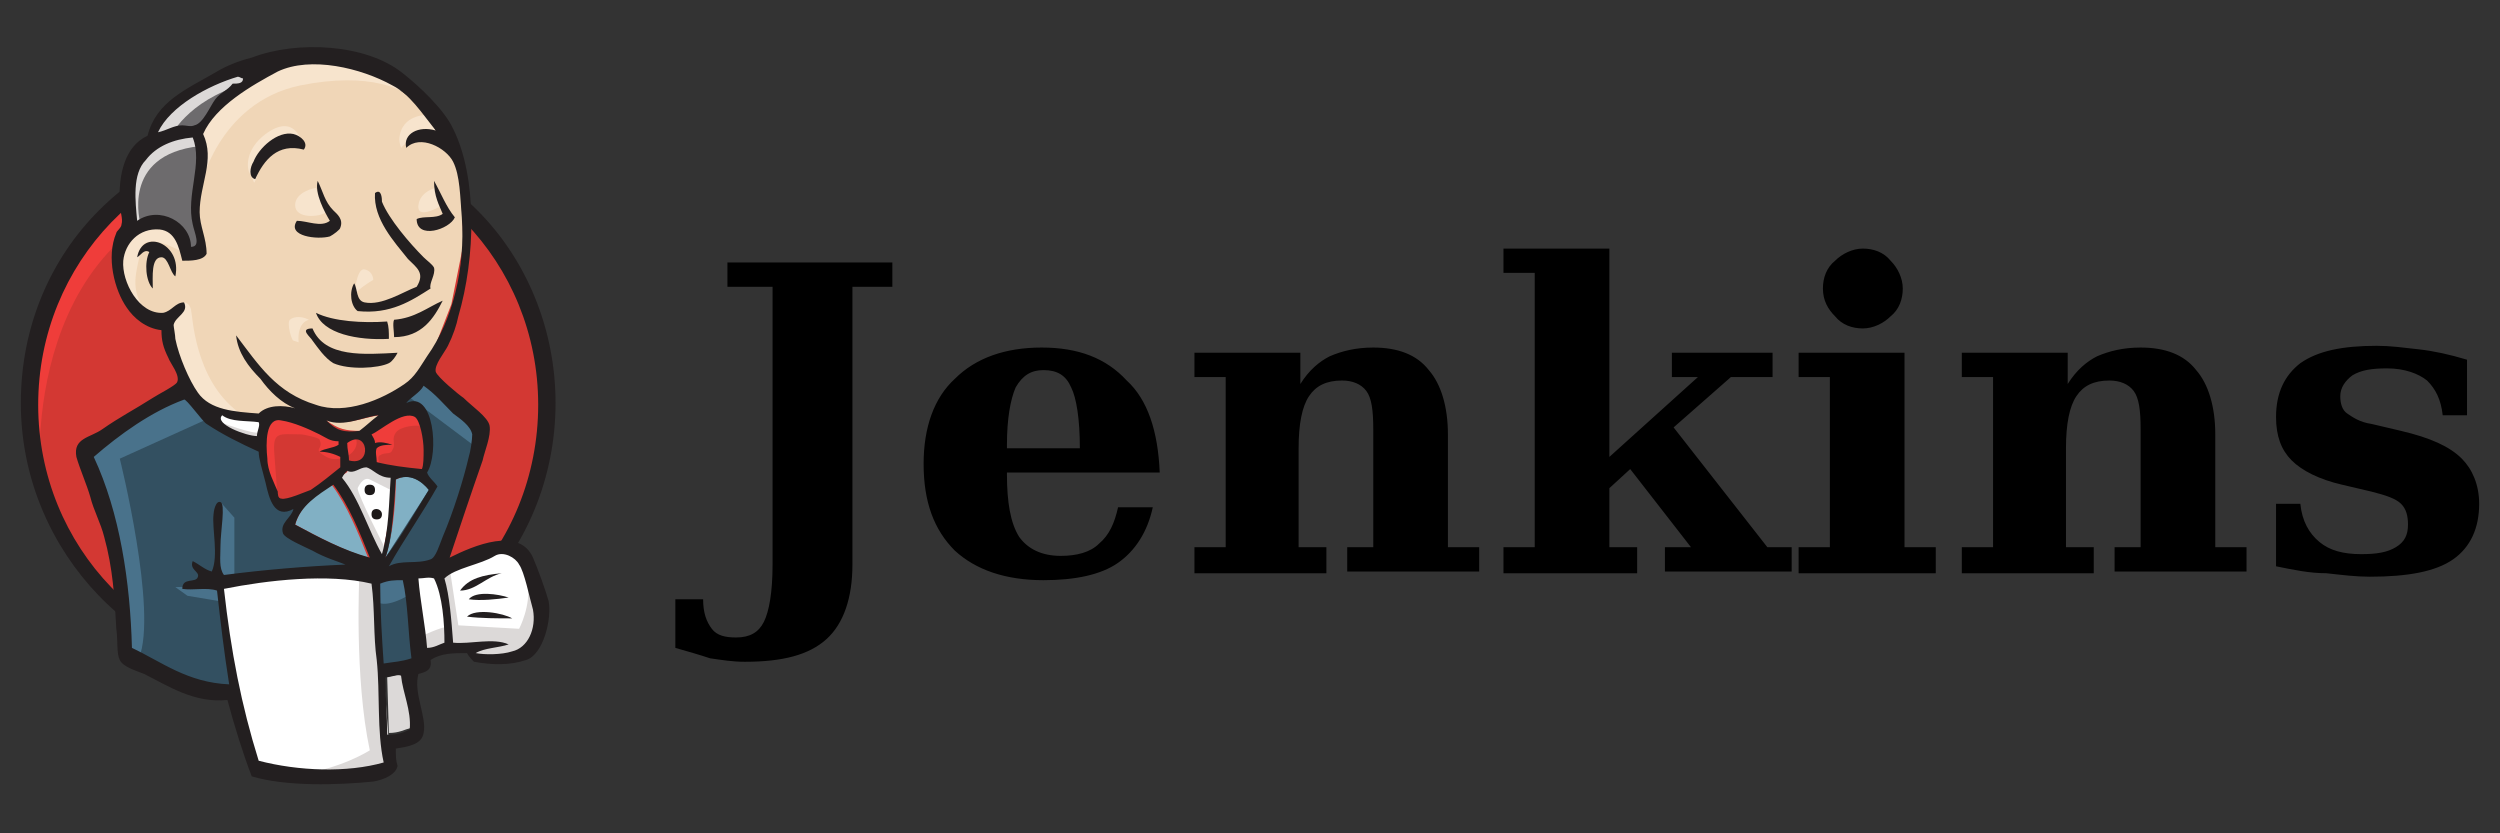 <?xml version="1.0" encoding="UTF-8"?> <svg xmlns="http://www.w3.org/2000/svg" xmlns:xlink="http://www.w3.org/1999/xlink" version="1.1" id="Layer_1" x="0px" y="0px" viewBox="0 0 180 60" style="enable-background:new 0 0 180 60;" xml:space="preserve"><rect x="0" y="0" width="180" height="60" fill="#333333" stroke="none"/> <style type="text/css"> .st0{fill-rule:evenodd;clip-rule:evenodd;fill:#D33833;} .st1{fill:#EF3D3A;} .st2{fill:#231F20;} .st3{fill-rule:evenodd;clip-rule:evenodd;fill:#F0D6B7;} .st4{fill-rule:evenodd;clip-rule:evenodd;fill:#335061;} .st5{fill-rule:evenodd;clip-rule:evenodd;fill:#6D6B6D;} .st6{fill-rule:evenodd;clip-rule:evenodd;fill:#DCD9D8;} .st7{fill-rule:evenodd;clip-rule:evenodd;fill:#F7E4CD;} .st8{fill:#F7E4CD;} .st9{fill-rule:evenodd;clip-rule:evenodd;fill:#49728B;} .st10{fill-rule:evenodd;clip-rule:evenodd;fill:#FFFFFF;} .st11{fill:#FFFFFF;} .st12{fill:none;stroke:#D33833;stroke-width:0.616;stroke-miterlimit:5;} .st13{fill-rule:evenodd;clip-rule:evenodd;fill:#EF3D3A;} .st14{fill-rule:evenodd;clip-rule:evenodd;fill:#231F20;} .st15{fill-rule:evenodd;clip-rule:evenodd;fill:#81B0C4;} .st16{fill-rule:evenodd;clip-rule:evenodd;fill:#1D1919;} </style> <g transform="matrix(1.25 0 0 -1.25 10 66.898)"> <path class="st0" d="M23.5,30.3c0-8.4-6.7-15.2-14.9-15.2S-6.3,21.9-6.3,30.3S0.4,45.6,8.6,45.6S23.5,38.8,23.5,30.3"></path> <path class="st1" d="M-5.7,26.6c0,0-1.1,15.9,13.6,16.4l-1,1.7l-8-2.7l-2.3-2.6l-2-3.8l-1.1-4.4l0.3-3"></path> <path class="st2" d="M-1.6,40.7c-2.6-2.7-4.2-6.4-4.2-10.5s1.6-7.8,4.2-10.5s6.2-4.3,10.2-4.3s7.6,1.7,10.2,4.3s4.2,6.4,4.2,10.5 s-1.6,7.8-4.2,10.5s-6.2,4.3-10.2,4.3S1,43.4-1.6,40.7L-1.6,40.7z M-2.3,19.2C-5,22-6.8,25.9-6.8,30.3s1.7,8.3,4.5,11.1 S4.4,46,8.6,46s8.1-1.8,10.9-4.6S24,34.6,24,30.3s-1.7-8.3-4.5-11.1s-6.6-4.6-10.9-4.6S0.5,16.3-2.3,19.2"></path> <g> <path class="st3" d="M14.9,30.2l-2.3-0.3l-3.1-0.3l-2-0.1l-1.9,0.1L4.2,30l-1.3,1.4l-1,2.9L1.6,35l-1.4,0.5l-0.8,1.3l-0.6,1.9 l0.6,1.6L1,40.8l1.2-0.6l0.6-1.2L3.4,39l0.2,0.3l-0.2,1.3l-0.1,1.6l0.3,2.3l0,1.3l1,1.7l1.8,1.3l3.2,1.4l3.5-0.5l3.1-2.2l1.4-2.3 l0.9-1.6l0.2-4.1l-0.7-3.5l-1.2-3.1l-1.2-1.6"></path> <path class="st4" d="M13,20.4l-8.1-0.3v-1.4l0.7-4.8l-0.3-0.4l-5.7,1.9l-0.4,0.7l-0.6,6.4l-1.3,3.9l-0.3,0.9l4.5,3.1L2.9,31 l1.2-1.5l1.1-1l1.2-0.4L7,28l0.7-3l0.5-0.6l1.3,0.5l-0.9-1.8l4.9-2.3L13,20.4"></path> <path class="st5" d="M-0.5,40.2L1,40.8l1.2-0.6l0.6-1.2L3.4,39l0.2,0.7L3.2,41l0.3,3.1l-0.3,1.7l1,1.2l2.2,1.8l-0.6,0.9l-3.1-1.5 l-1.3-1l-0.7-1.6L-0.4,44l-0.3-1.8L-0.5,40.2"></path> <path class="st6" d="M1.8,45.6c0,0,0.9,2.1,4.3,3.1c3.4,1,0.2,0.7,0.2,0.7L2.6,48l-1.4-1.4l-0.6-1.1L1.8,45.6 M0.1,40.6 c0,0-1.2,4,3.4,4.5l-0.2,0.7l-3.1-0.7l-0.9-3l0.2-1.9L0.1,40.6"></path> <path class="st7" d="M1.9,35.4l0.7,0.7c0,0,0.3,0,0.4-0.4c0.1-0.4,0.2-4,2.7-5.9C6,29.6,3.9,30,3.9,30l-1.8,2.8 M12.4,36.4 c0,0,0.1,1.7,0.6,1.6s0.5-0.6,0.5-0.6S12.3,36.7,12.4,36.4"></path> </g> <path class="st8" d="M17.1,42.7c0,0-0.9-0.2-1-1c-0.1-0.8,1-0.2,1.2-0.1 M10.2,42.7c0,0-1.2-0.2-1.2-1s1.4-0.7,1.8-0.4"></path> <g> <path class="st7" d="M2.5,39c0,0-2.2,1.3-2.4,0.1s-0.7-2.2,0.3-3.5l-0.7,0.2L-1,37.6l-0.2,1.7l1.3,1.4l1.5-0.1l0.9-0.7L2.5,39 M3.5,42.6c0,0,1,5,5.8,6c4,0.8,6.1-0.2,6.9-1.1c0,0-3.6,4.3-7,3c-3.4-1.3-5.9-3.7-5.8-5.2L3.5,42.6 M16.7,46.9 c0,0-1.6,0.1-1.7-1.4c0,0,0-0.2,0.1-0.5c0,0,1.3,1.5,2.1,0.7 M9.5,44.9c0,0-0.3,2.3-2.2,0.9c-1.2-0.9-1.1-2-0.9-2.3 c0.2-0.2,0.2-0.7,0.3-0.4c0.2,0.3,0.1,1.3,0.7,1.6C8.1,45.1,9.1,45.4,9.5,44.9"></path> <path class="st9" d="M4.2,29.5l-5.3-2.4c0,0,2.2-8.8,1.1-11.5l-0.8,0.3L-1,19.2l-1.5,6.4l-0.6,1.8l5.6,3.8L4.2,29.5 M4.7,24.6 l0.8-0.9v-3.4H4.6L4.4,23c0,0.3,0.1,1.3,0.1,1.3 M4.7,19.8l-2.6-0.1l0.7-0.5l1.8-0.3"></path> <g> <path class="st4" d="M13.5,20.4l2.1,0.1l0.5-5.2l-2.2-0.3L13.5,20.4"></path> <path class="st4" d="M14,20.4l3.2,0.2l1.3,3.5c0,0.2,1.1,4.8,1.1,4.8l-2.6,2.7l-0.5,0.5l-1.4-1.4v-5.3L14,20.4"></path> </g> <path class="st9" d="M15.5,20.8l-2-0.4l0.3-1.6c0.7-0.3,2,0.6,2,0.6 M15.5,30.7l4-3l0.1,1.4l-3,2.8L15.5,30.7"></path> <path class="st10" d="M6.7,9.2l-1.2,4.8l-0.6,3.5l-0.1,2.6l5.3,0.3h3.3l-0.3-6l0.5-4.6l-0.1-0.9L9.3,8.6L6.7,9.2"></path> <path class="st6" d="M12.7,20.4c0,0-0.3-5.9,0.6-10.1c0,0-1.7-1.1-4.2-1.4l4.8,0.2l0.6,0.3l-0.7,9.3l-0.2,2"></path> <path class="st10" d="M16.2,15.6l2.2,0.6l4.2,0.2l0.6,1.9l-1.1,3.4L20.8,22L19,21.4l-1.7-0.9l-0.9,0.2l-0.7-0.3"></path> <path class="st6" d="M16.1,16.8c0,0,1.5,0.7,1.7,0.6l-0.6,3.1l0.7,0.3l0.5-3.3l3.5-0.2c0,0,0.7,1.3,0.5,2.7l0.6-1.8l0.1-1 l-0.9-1.4l-1-0.2l-1.7,0.1l-0.6,0.7l-2-0.3l-0.6-0.2"></path> </g> <path class="st11" d="M13.9,20.8L12.7,24l-1.3,1.9c0,0,0.3,0.8,0.7,0.8h1.3l1.2-0.5l-0.1-2.1L13.9,20.8"></path> <path class="st6" d="M14.2,21.9c0,0-1.6,3.1-1.6,3.5c0,0,0.3,0.7,0.7,0.5c0.4-0.2,1.2-0.6,1.2-0.6v1.1l-1.9,0.4l-1.3-0.2l2.2-5.2 l0.5-0.1"></path> <path class="st11" d="M7.2,29.4l-1.6,0.2L4.2,30v-0.5l0.7-0.8l2.3-1"></path> <g> <path class="st6" d="M4.7,29.2c0,0,1.8-0.7,2.3-0.6L7.1,28l-1.6,0.3l-1,0.7L4.7,29.2"></path> <path class="st0" d="M16.2,26.5c-1,0-1.8,0.1-2.6,0.4c0.1,0.3,0,0.6,0,0.8c0.2,0.2,0.6,0.2,0.9,0.2c-0.3,0.1-0.7,0.2-1,0.1 c0,0.2-0.1,0.4-0.2,0.5c0.5,0.2,1.8,1.5,2.5,1c0.3-0.2,0.5-1.3,0.5-1.9C16.4,27.2,16.4,26.7,16.2,26.5"></path> </g> <path class="st12" d="M16.2,26.5c-1,0-1.8,0.1-2.6,0.4c0.1,0.3,0,0.6,0,0.8c0.2,0.2,0.6,0.2,0.9,0.2c-0.3,0.1-0.7,0.2-1,0.1 c0,0.2-0.1,0.4-0.2,0.5c0.5,0.2,1.8,1.5,2.5,1c0.3-0.2,0.5-1.3,0.5-1.9C16.4,27.2,16.4,26.7,16.2,26.5L16.2,26.5z"></path> <path class="st0" d="M11.6,28l0-0.2c-0.3-0.2-0.8-0.2-1.1-0.4c0.4,0,0.8-0.1,1.2-0.3l0-0.6c-0.6-0.4-1.1-0.9-1.7-1.3 c-0.3-0.2-1.4-0.6-1.7-0.5c-0.2,0-0.2,0.3-0.3,0.5c-0.2,0.5-0.5,1.2-0.6,1.9c0,0.9-0.1,2.4,0.8,2.2c0.8-0.1,1.7-0.5,2.2-0.8 C10.8,28.3,11,28.1,11.6,28"></path> <path class="st12" d="M11.6,28l0-0.2c-0.3-0.2-0.8-0.2-1.1-0.4c0.4,0,0.8-0.1,1.2-0.3l0-0.6c-0.6-0.4-1.1-0.9-1.7-1.3 c-0.3-0.2-1.4-0.6-1.7-0.5c-0.2,0-0.2,0.3-0.3,0.5c-0.2,0.5-0.5,1.2-0.6,1.9c0,0.9-0.1,2.4,0.8,2.2c0.8-0.1,1.7-0.5,2.2-0.8 C10.8,28.3,11,28.1,11.6,28L11.6,28z"></path> <path class="st0" d="M12.1,27c-0.1,0.5-0.2,0.6-0.1,1C13.2,28.9,13.5,26.6,12.1,27"></path> <path class="st12" d="M12.1,27c-0.1,0.5-0.2,0.6-0.1,1C13.2,28.9,13.5,26.6,12.1,27z"></path> <path class="st13" d="M14,26.6c0,0-0.4,0.6-0.1,0.7c0.3,0.2,0.6,0,0.7,0.3c0.2,0.3,0,0.5,0.1,0.8c0.1,0.3,0.3,0.4,0.6,0.5 s1.1,0.2,1.2-0.1l-0.3,1L15.5,30l-2.2-1.2l-0.1-0.6v-1.3 M8,24.7l-0.2,2.7c-0.1,1.3,0.3,1.1,1.5,1.1c0.2,0,1.1-0.2,1.1-0.3 c0.3-0.6-0.5-0.5,0.4-1c0.7-0.4,2,0.2,1.7,1.1c-0.2,0.2-0.9,0.1-1.1,0.2L10,29.2c-0.6,0.3-1.9,0.7-2.5,0.3c-1.5-1,0.1-3.6,0.6-4.7"></path> <path class="st14" d="M9.5,44.9c-1.5,0.4-2.3-0.6-2.8-1.7c-0.4,0.1-0.3,0.7-0.1,1c0.3,0.8,1.4,1.8,2.3,1.6 C9.3,45.7,9.8,45.3,9.5,44.9 M17,43.1L17,43.1c0.4-0.7,0.7-1.5,1.2-2.1c-0.3-0.7-2.2-1.3-2.2-0.1c0.4,0.2,1.1,0,1.5,0.3 C17.3,41.7,17,42.2,17,43.1 M10.3,43.1c0.3-0.6,0.4-1.2,0.9-1.7c0.2-0.2,0.6-0.5,0.4-1c0-0.1-0.4-0.4-0.6-0.5 c-0.7-0.2-2.5,0-1.9,0.9c0.6,0,1.4-0.4,1.9,0C10.7,41.3,10.1,42.4,10.3,43.1 M16.8,36.9c-1.1-0.7-2.3-1.5-4.2-1.3 c-0.4,0.3-0.5,1.1-0.2,1.6c0.2-0.3,0.1-1,0.6-1.1c1-0.2,2.2,0.6,3,0.9c0.5,0.8,0,1.1-0.5,1.6c-0.8,1-2,2.3-1.9,3.8 C14,42.7,14,42,14,41.9c0.4-1,1.6-2.4,2.4-3.2c0.2-0.2,0.5-0.4,0.6-0.6C17.1,37.7,16.7,37.2,16.8,36.9 M2.1,37.6 c-0.3,0.2-0.4,1.1-0.8,1.1c-0.6,0-0.5-1.1-0.5-1.8c-0.4,0.4-0.5,1.5-0.2,2.1c-0.3,0.2-0.5-0.2-0.7-0.3C0.2,40.4,2.5,39.5,2.1,37.6 M17.5,36.2c-0.5-1-1.2-2.1-2.8-2.1c0,0.3-0.1,0.8,0,1C15.9,35.2,16.6,35.8,17.5,36.2 M10.2,35.5c1-0.5,2.7-0.6,4.1-0.5 c0.1-0.3,0.1-0.6,0.1-1C12.6,33.9,10.6,34.3,10.2,35.5 M10,34.6c0.7-1.7,3-1.5,4.9-1.4c-0.1-0.2-0.3-0.5-0.5-0.6 c-0.6-0.3-2.3-0.4-3.2,0c-0.5,0.3-0.9,0.9-1.2,1.3C9.9,34.1,9.2,34.6,10,34.6"></path> <path class="st15" d="M16.7,25.3l-2.5-3.9c0.4,1.1,0.6,3.1,0.6,4.5C15.6,26.3,16.3,25.8,16.7,25.3"></path> <path class="st14" d="M20.9,20.5c-0.9-0.2-1.5-1-2.4-1C19,20.2,19.8,20.4,20.9,20.5 M21.3,19.1C20.6,19,19.7,18.9,19,19 C19.4,19.5,20.7,19.3,21.3,19.1 M21.5,17.9c-0.8,0-1.8,0-2.6,0.1C19.4,18.5,21,18.2,21.5,17.9"></path> <path class="st6" d="M15.2,14.7c0.1-1,0.5-2,0.5-3.1c-0.4-0.1-0.7-0.3-1.3-0.3l-0.1,3.3C14.5,14.5,14.9,14.7,15.2,14.7"></path> <path class="st3" d="M13.9,29.6c-0.4-0.3-0.7-0.6-1.1-0.9c-0.9,0-1.3,0.1-2,0.6c0,0,0.1,0,0.1,0.1C11.8,28.9,12.9,29.5,13.9,29.6"></path> <path class="st15" d="M9,23.3c0.3,1.1,1.2,1.7,2.1,2.3c0.9-1.2,1.5-2.7,2.1-4.2C11.8,21.8,10.3,22.6,9,23.3"></path> <path class="st14" d="M14.2,14.5c0-0.9,0.1-2.3,0.1-3.3c0.6,0,0.9,0.1,1.3,0.3c0.1,1.1-0.4,2.1-0.5,3.1 C14.9,14.7,14.5,14.5,14.2,14.5L14.2,14.5z M4.9,19.6c0.4-3.6,1-6.7,2-9.9C9.2,9.1,12,9,14.1,9.6c-0.4,1.8-0.2,4-0.4,5.9 c-0.2,1.4-0.1,2.9-0.3,4.4C10.9,20.5,7.4,20.1,4.9,19.6L4.9,19.6z M13.9,19.9c0-1.6,0.1-3.1,0.2-4.6c0.6,0.1,1,0.1,1.6,0.3 c-0.2,1.5-0.2,3.2-0.5,4.5C14.7,20.1,14.4,20.1,13.9,19.9L13.9,19.9z M17,20.2c-0.3,0.1-0.6,0-0.9,0c0.1-1.3,0.4-2.7,0.5-4 c0.4,0,0.7,0.2,1,0.3C17.6,17.6,17.5,19.2,17,20.2L17,20.2z M21.5,16c0.9,0.2,1.4,1.3,1.2,2.4c-0.2,0.7-0.5,2.2-0.8,2.6 c-0.2,0.4-0.9,0.8-1.4,0.5c-0.8-0.5-2.3-0.7-2.9-1.3c0.3-1,0.4-2.4,0.5-3.7c1-0.1,2.3,0.3,3.2-0.1c-0.6-0.2-1.4-0.2-1.9-0.5 C19.9,15.8,20.9,15.8,21.5,16L21.5,16z M13.3,21.4c-0.6,1.5-1.2,3-2.1,4.2C10.3,25,9.3,24.4,9,23.3C10.3,22.6,11.8,21.8,13.3,21.4z M14.8,25.9c-0.1-1.5-0.2-3.4-0.6-4.5c0.9,1.2,1.7,2.6,2.5,3.9C16.3,25.8,15.6,26.3,14.8,25.9L14.8,25.9z M13.1,26.6 c-0.4,0-0.7-0.4-1.1-0.2c-0.1-0.1-0.2-0.2-0.3-0.4c1-1.2,1.5-3,2.3-4.4c0.4,1.4,0.4,2.9,0.5,4.4C13.8,26,13.5,26.5,13.1,26.6z M12,28c0-0.4,0.1-0.6,0.1-1C13.5,26.6,13.2,28.9,12,28z M10.4,28.5c-0.6,0.3-1.5,0.7-2.2,0.8c-0.9,0.2-0.9-1.3-0.8-2.2 c0-0.7,0.4-1.4,0.6-1.9C8,25.1,8,24.8,8.2,24.8c0.3-0.1,1.4,0.4,1.7,0.5c0.6,0.4,1.2,0.9,1.7,1.3l0,0.6c-0.4,0.2-0.8,0.3-1.2,0.3 c0.3,0.2,0.8,0.2,1.1,0.4l0,0.2C11,28.1,10.8,28.3,10.4,28.5L10.4,28.5z M4.8,29.6c-0.5-0.5,1.4-1.2,2-1.2c0,0.3,0.2,0.6,0.1,0.8 C6.2,29.3,5.3,29.2,4.8,29.6z M10.8,29.3C10.8,29.3,10.8,29.3,10.8,29.3c0.6-0.6,1-0.7,1.9-0.6c0.4,0.3,0.7,0.6,1.1,0.9 C12.9,29.5,11.8,28.9,10.8,29.3L10.8,29.3z M16.4,27.6c0,0.6-0.2,1.7-0.5,1.9c-0.7,0.4-2-0.8-2.5-1c0.1-0.2,0.2-0.3,0.2-0.5 c0.3,0.1,0.7,0,1-0.1c-0.3,0-0.7,0-0.9-0.2c-0.1-0.2,0-0.5,0-0.8c0.8-0.2,1.6-0.3,2.6-0.4C16.4,26.7,16.4,27.2,16.4,27.6L16.4,27.6 z M3.9,29.1c-0.2,0.1-1.2,1.5-1.3,1.4c-1.9-0.7-3.7-2-5.2-3.3c1.5-3.2,2.1-7.2,2.2-11c1.7-0.8,3.2-2,5.6-2.1 c-0.3,1.9-0.5,3.6-0.7,5.4c-0.6,0.2-1.4,0-2,0.1c0,0.7,0.8,0.3,0.9,0.7c0.1,0.3-0.5,0.4-0.3,0.9c0.4-0.2,0.7-0.5,1.1-0.6 c0.4,0.9,0,2.5,0.1,3.3c0,0.1,0.1,0.8,0.4,0.7c0.3-0.1,0-1.7,0-2.5c0-0.7-0.1-1.3,0.2-1.7c2.3,0.3,4.7,0.5,7,0.6 c-0.5,0.2-1.2,0.4-1.9,0.8c-0.4,0.2-1.6,0.7-1.7,1c-0.2,0.6,0.5,0.9,0.6,1.4c-1.1-0.6-1.4,0.6-1.6,1.5c-0.2,0.8-0.4,1.4-0.4,1.8 C5.8,28,4.8,28.5,3.9,29.1L3.9,29.1z M15.4,30.3c1.6,0.8,1.9-2.9,1.2-4c0.1-0.3,0.4-0.5,0.6-0.8c-0.9-1.6-1.9-3-2.8-4.6 c0.7,0.4,1.6,0.1,2.4,0.4c0.3,0.1,0.5,0.8,0.7,1.3c0.6,1.4,1.2,3.3,1.5,4.6c0.1,0.3,0.2,1,0.2,1.3c-0.1,0.5-0.7,0.9-1.1,1.2 c-0.6,0.6-1,1.1-1.7,1.6C16.2,30.9,15.6,30.6,15.4,30.3L15.4,30.3z M0.4,44.3c-0.8-0.8-0.6-2.4-0.5-3.5C1.2,41.7,3,40.7,3,39.3 c0.6,0,0.2,0.8,0.1,1.3c-0.4,1.7,0.6,3.5,0,5C2,45.5,1,45.1,0.4,44.3L0.4,44.3z M5.7,49.1c-1.7-0.5-3.9-1.7-4.6-3.2 c0.5,0.1,0.9,0.4,1.4,0.4c0.2,0,0.5-0.1,0.7,0c0.5,0.1,0.9,1.1,1.2,1.5c0.3,0.4,0.7,0.5,1,0.9C5.7,48.7,6,48.7,6,49 C5.9,49,5.8,49.1,5.7,49.1L5.7,49.1z M14.6,48.6c-1.8,1-4.7,1.7-6.6,0.8c-1.5-0.8-3.6-2-4.3-3.6c0.7-1.5-0.2-2.9-0.2-4.5 c0-0.8,0.4-1.5,0.4-2.4c-0.2-0.4-0.9-0.4-1.4-0.4c-0.2,0.8-0.4,1.7-1.3,1.8c-1.2,0.1-2-0.8-2.1-1.8c-0.1-1.2,0.9-3.1,2.3-3 c0.5,0.1,0.7,0.6,1.2,0.6c0.3-0.6-0.5-0.8-0.6-1.3c0-0.1,0.1-0.6,0.1-0.8c0.2-1,0.8-2.4,1.3-3.1c0.7-1,2.1-1.1,3.5-1.2 C7.4,30.2,8.3,30.2,9,30c-0.8,0.3-1.5,1-2,1.7c-0.7,0.7-1.3,1.5-1.4,2.5c1.3-1.7,2.3-3.3,4.6-4c1.7-0.6,3.8,0.3,5.1,1.2 c0.6,0.4,0.9,1,1.3,1.6c1.5,2.1,2.2,5.1,2,8c-0.1,1.2-0.1,2.4-0.5,3.2c-0.4,0.8-1.9,1.6-2.7,0.8c-0.2,0.8,0.7,1.3,1.7,1 C16.3,47,15.6,48.1,14.6,48.6L14.6,48.6z M17.9,21.4c1.4,0.7,4,1.8,4.8,0c0.3-0.7,0.7-1.8,0.9-2.5c0.2-1-0.3-3.1-1.3-3.4 c-0.9-0.3-1.9-0.3-3-0.1c-0.1,0.1-0.3,0.3-0.4,0.5c-0.8,0-1.5,0-2.1-0.4c0.1-0.6-0.3-0.7-0.7-0.8c-0.3-1.1,0.5-2.5,0.3-3.4 c-0.1-0.7-1-0.8-1.6-0.9c0-0.4,0-0.7,0.1-1c-0.1-0.5-0.8-0.8-1.4-0.9c-2-0.2-5-0.3-7,0.3c-0.5,1.3-1,2.9-1.4,4.4 c-1.9-0.2-3.4,0.8-4.8,1.5c-0.5,0.2-1.2,0.4-1.4,0.8c-0.2,0.4-0.1,1.1-0.2,1.8c-0.1,1.8-0.2,3.5-0.7,5.3c-0.2,0.8-0.6,1.5-0.8,2.3 c-0.2,0.7-0.6,1.6-0.8,2.3c-0.2,1.1,0.8,1.1,1.5,1.6c1,0.7,1.8,1.1,2.9,1.8c0.3,0.2,1.3,0.7,1.4,0.9c0.2,0.4-0.4,1.1-0.5,1.4 c-0.3,0.6-0.4,1-0.4,1.6c-0.9,0.1-1.6,0.7-2,1.3c-0.7,1-1.2,2.9-0.6,4.3c0,0.1,0.3,0.3,0.3,0.5c0.1,0.3-0.1,0.8-0.1,1.1 c-0.1,1.8,0.3,3.4,1.6,4c0.5,2,2.3,2.7,4,3.7C5,49.7,5.7,50,6.5,50.2c2.6,1,6.6,0.8,8.7-0.9c0.9-0.7,2.4-2.1,2.9-3.2 c1.4-2.8,1.3-7.4,0.3-10.8c-0.1-0.5-0.3-1.1-0.6-1.7c-0.2-0.4-0.8-1.1-0.7-1.5c0.1-0.3,1.3-1.3,1.6-1.5c0.5-0.5,1.4-1.1,1.5-1.6 c0.1-0.6-0.3-1.5-0.4-2C19.1,25,18.5,23.2,17.9,21.4"></path> <path class="st7" d="M8.7,35.1c0.1,0.1,0.5,0.3,1.1,0c0,0-0.7-0.1-0.6-1.3l-0.3,0.1C8.8,33.9,8.5,34.9,8.7,35.1"></path> <path class="st16" d="M13.6,25.3c0-0.2-0.1-0.3-0.3-0.3c-0.2,0-0.3,0.1-0.3,0.3s0.1,0.3,0.3,0.3l0,0C13.5,25.6,13.6,25.5,13.6,25.3 M14,23.9c0-0.2-0.1-0.3-0.3-0.3c-0.2,0-0.3,0.1-0.3,0.3s0.1,0.3,0.3,0.3l0,0C13.8,24.2,14,24.1,14,23.9"></path> <path d="M30.9,16.2V19h1.6c0-0.8,0.2-1.3,0.5-1.7c0.3-0.4,0.8-0.5,1.4-0.5c0.8,0,1.3,0.3,1.6,0.9c0.3,0.6,0.5,1.7,0.5,3.3V37h-2.6 v1.4h9.5V37h-2.3V21c0-1.9-0.5-3.4-1.5-4.3c-1-0.9-2.5-1.3-4.7-1.3c-0.7,0-1.3,0.1-2,0.2C32.3,15.8,31.6,16,30.9,16.2L30.9,16.2z M54.2,27.7c0,1.7-0.2,2.9-0.5,3.5c-0.3,0.7-0.8,1-1.6,1c-0.7,0-1.2-0.3-1.6-1c-0.3-0.7-0.5-1.8-0.5-3.3v-0.2L54.2,27.7L54.2,27.7z M58.8,26.3h-8.8v-0.1c0-1.6,0.2-2.8,0.7-3.6c0.5-0.7,1.3-1.1,2.4-1.1c0.9,0,1.7,0.2,2.2,0.7c0.6,0.5,0.9,1.2,1.1,2.1h2 c-0.3-1.4-1-2.5-2-3.2c-1-0.7-2.5-1-4.3-1c-2.2,0-3.9,0.6-5.1,1.7c-1.2,1.2-1.8,2.8-1.8,5c0,2.1,0.6,3.8,1.8,4.9 c1.2,1.2,2.9,1.8,5,1.8c2.1,0,3.7-0.6,4.9-1.9C58.1,30.5,58.7,28.7,58.8,26.3L58.8,26.3z M60.8,20.5V22h1.8v9.8h-1.8v1.4h6.1v-1.8 c0.5,0.8,1.1,1.3,1.7,1.6c0.7,0.3,1.5,0.5,2.5,0.5c1.4,0,2.5-0.4,3.2-1.3c0.7-0.8,1.1-2.1,1.1-3.7V22h1.8v-1.4h-7.6V22h1.5v6.8 c0,1.1-0.1,1.8-0.4,2.2c-0.3,0.4-0.8,0.6-1.4,0.6c-0.9,0-1.5-0.3-1.9-0.9c-0.4-0.6-0.6-1.6-0.6-3V22h1.6v-1.5L60.8,20.5L60.8,20.5z M86.3,20.5h-7.7V22h1.8v15.8h-1.8v1.4h6.1v-12l5.1,4.6h-1.5v1.4h5.8v-1.4h-2.4l-3.3-2.9l5.4-6.9h1.4v-1.4h-7.3V22h1.5l-3.5,4.5 l-1.2-1.1V22h1.6L86.3,20.5L86.3,20.5z M97,36.9c0,0.6,0.2,1.2,0.7,1.6c0.4,0.4,1,0.7,1.6,0.7c0.6,0,1.2-0.2,1.6-0.7 c0.4-0.4,0.7-1,0.7-1.6c0-0.6-0.2-1.2-0.7-1.6c-0.4-0.4-1-0.7-1.6-0.7c-0.6,0-1.2,0.2-1.6,0.7C97.3,35.7,97,36.2,97,36.9z M101.7,22h1.8v-1.5h-7.9V22h1.8v9.8h-1.8v1.4h6.1L101.7,22L101.7,22z M105,20.5V22h1.8v9.8H105v1.4h6.1v-1.8 c0.5,0.8,1.1,1.3,1.7,1.6c0.7,0.3,1.5,0.5,2.5,0.5c1.4,0,2.5-0.4,3.2-1.3c0.7-0.8,1.1-2.1,1.1-3.7V22h1.8v-1.4h-7.6V22h1.5v6.8 c0,1.1-0.1,1.8-0.4,2.2c-0.3,0.4-0.8,0.6-1.4,0.6c-0.9,0-1.5-0.3-1.9-0.9c-0.4-0.6-0.6-1.6-0.6-3V22h1.6v-1.5L105,20.5L105,20.5z M123.1,20.9v3.6h1.4c0.1-1,0.5-1.7,1.1-2.2c0.6-0.5,1.4-0.7,2.4-0.7c0.9,0,1.5,0.1,2,0.4c0.5,0.3,0.7,0.7,0.7,1.3 c0,0.5-0.1,0.9-0.4,1.2c-0.3,0.3-0.9,0.5-1.7,0.7l-1.7,0.4c-1.3,0.3-2.3,0.8-2.9,1.4c-0.6,0.6-0.9,1.4-0.9,2.5 c0,1.4,0.5,2.4,1.4,3.1c1,0.7,2.4,1,4.4,1c0.8,0,1.5-0.1,2.4-0.2c0.9-0.1,1.8-0.3,2.8-0.6v-3.2h-1.4c-0.1,0.9-0.4,1.5-0.9,2 c-0.5,0.4-1.3,0.7-2.3,0.7c-0.9,0-1.5-0.1-2-0.4c-0.4-0.3-0.7-0.7-0.7-1.2c0-0.4,0.1-0.8,0.4-1c0.3-0.2,0.7-0.5,1.4-0.6l1.7-0.4 c1.7-0.4,2.8-0.9,3.5-1.6c0.6-0.6,1-1.5,1-2.6c0-1.4-0.5-2.5-1.5-3.2c-1-0.7-2.6-1-4.8-1c-0.8,0-1.6,0.1-2.5,0.2 C125,20.5,124.1,20.7,123.1,20.9L123.1,20.9z"></path> </g> </svg> 